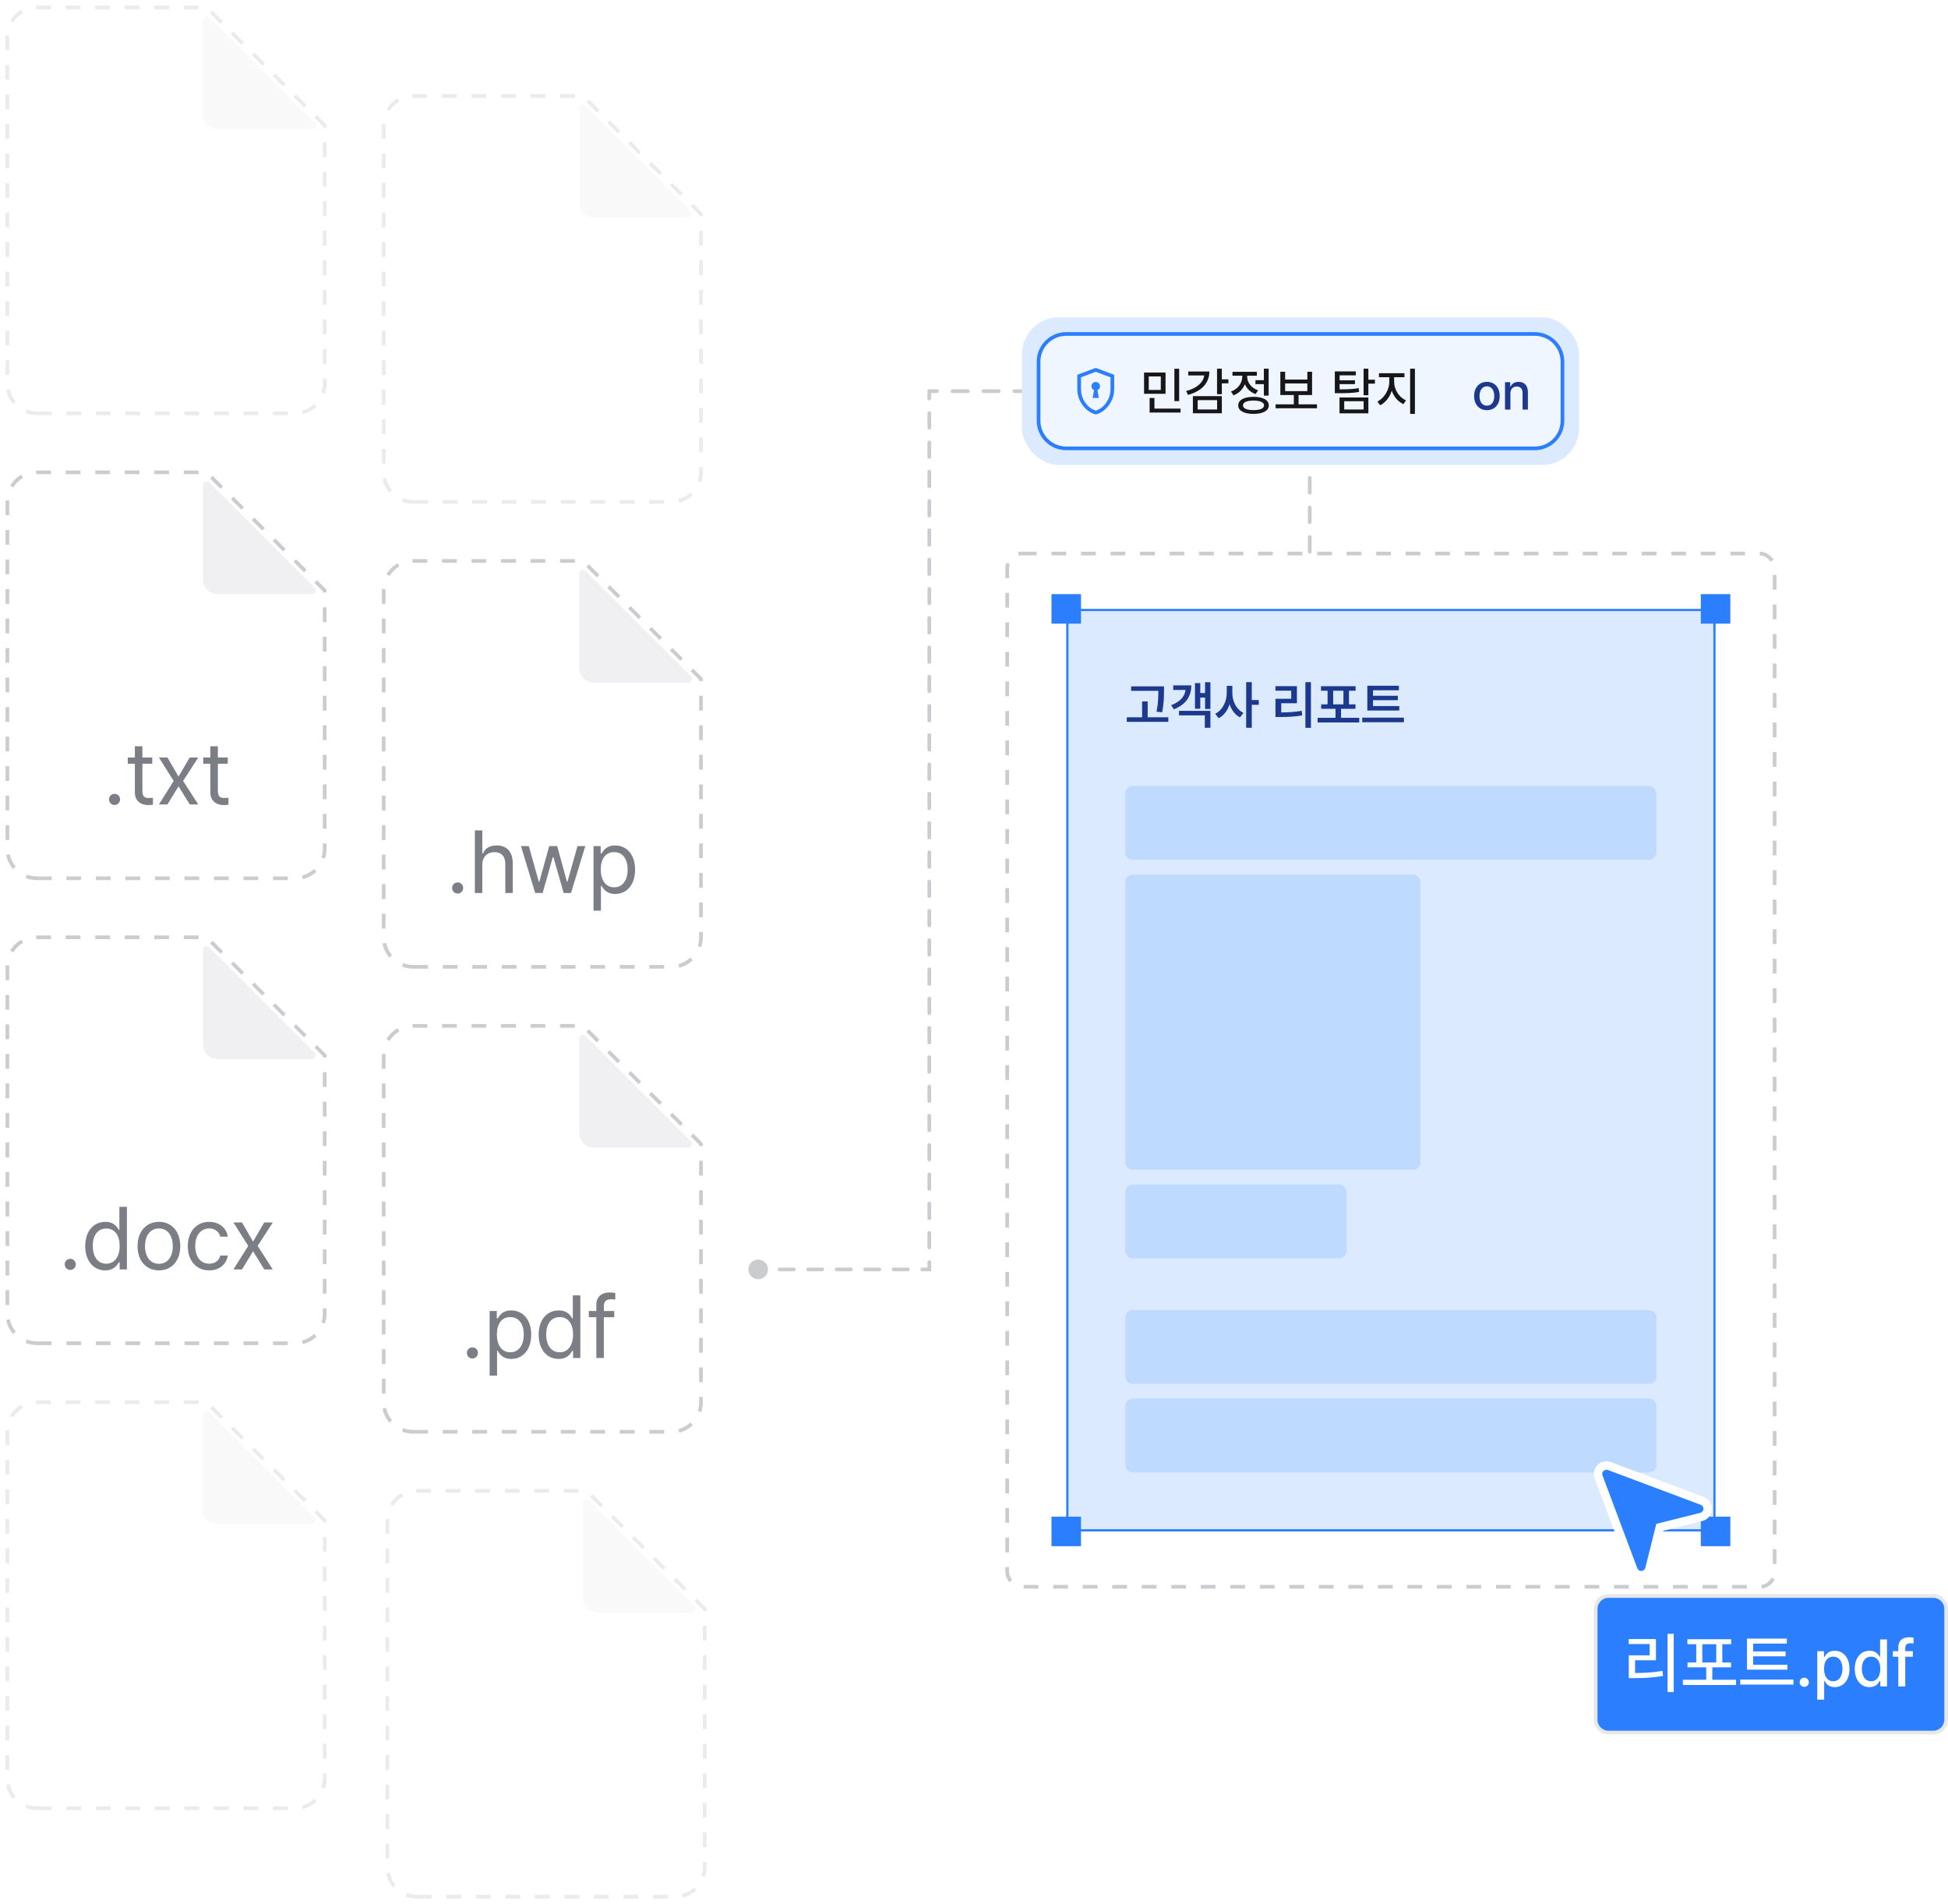 <svg width="528" height="516" viewBox="0 0 528 516" fill="none" xmlns="http://www.w3.org/2000/svg">
<rect x="273" y="150" width="208" height="280" rx="4" fill="white"/>
<rect x="273" y="150" width="208" height="280" rx="4" stroke="#CACCCF" stroke-dasharray="4 4"/>
<rect x="289.3" y="165.3" width="175.4" height="249.4" fill="#DBEAFE"/>
<rect x="289.3" y="165.3" width="175.4" height="249.4" stroke="#2B7FFF" stroke-width="0.6"/>
<path d="M315.5 185.992V187.182C315.486 188.713 315.486 190.436 315.008 193.02L313.477 192.855C313.955 190.449 313.955 188.692 313.969 187.209H306.586V185.992H315.5ZM316.676 194.373V195.617H305.41V194.373H309.566V190.08H311.07V194.373H316.676ZM328.078 184.871V192.117H326.629V189.041H325.33V192.062H323.895V185.104H325.33V187.797H326.629V184.871H328.078ZM328.078 192.623V197.217H326.561V193.854H319.561V192.623H328.078ZM322.896 185.732C322.91 188.795 321.352 190.928 318.166 192.227L317.441 191.092C319.848 190.176 321.105 188.774 321.352 186.963H318.002V185.732H322.896ZM334.025 187.824C334.012 190.025 335.119 192.268 337.033 193.184L336.104 194.4C334.764 193.724 333.8 192.418 333.273 190.846C332.733 192.527 331.722 193.922 330.307 194.633L329.377 193.416C331.359 192.473 332.494 190.107 332.508 187.824V185.855H334.025V187.824ZM339.289 184.857V189.697H341.189V190.996H339.289V197.217H337.771V184.857H339.289ZM355.326 184.857V197.23H353.822V184.857H355.326ZM351.525 185.938V190.572H347.273V193.061C349.222 193.047 350.903 192.951 352.824 192.623L352.961 193.867C350.855 194.236 349.01 194.305 346.795 194.305H345.715V189.369H349.98V187.168H345.701V185.938H351.525ZM368.424 194.51V195.781H357.131V194.51H361.984V192.076H358.102V190.873H359.838V187.182H358.061V185.951H367.439V187.182H365.635V190.873H367.398V192.076H363.488V194.51H368.424ZM361.355 190.873H364.131V187.182H361.355V190.873ZM379.279 191.338V192.541H370.611V185.828H379.17V187.059H372.156V188.549H378.883V189.738H372.156V191.338H379.279ZM380.523 194.469V195.713H369.23V194.469H380.523Z" fill="#1C398E"/>
<rect x="305" y="213" width="144" height="20" rx="2" fill="#BEDBFF"/>
<rect x="305" y="237" width="80" height="80" rx="2" fill="#BEDBFF"/>
<rect x="305" y="321" width="60" height="20" rx="2" fill="#BEDBFF"/>
<rect x="305" y="379" width="144" height="20" rx="2" fill="#BEDBFF"/>
<rect x="305" y="355" width="144" height="20" rx="2" fill="#BEDBFF"/>
<rect x="285" y="161" width="8" height="8" fill="#2B7FFF"/>
<rect x="461" y="161" width="8" height="8" fill="#2B7FFF"/>
<rect x="285" y="411" width="8" height="8" fill="#2B7FFF"/>
<rect x="461" y="411" width="8" height="8" fill="#2B7FFF"/>
<path d="M202.833 344C202.833 345.473 204.027 346.667 205.5 346.667C206.973 346.667 208.167 345.473 208.167 344C208.167 342.527 206.973 341.333 205.5 341.333C204.027 341.333 202.833 342.527 202.833 344ZM251.885 344V344.5H252.385L252.385 344H251.885ZM251.887 106V105.5H251.387L251.387 106L251.887 106ZM277.003 106.5C277.279 106.5 277.503 106.276 277.503 106C277.503 105.724 277.279 105.5 277.003 105.5V106.5ZM207.433 344.5C207.709 344.5 207.933 344.276 207.933 344C207.933 343.724 207.709 343.5 207.433 343.5V344.5ZM211.298 343.5C211.022 343.5 210.798 343.724 210.798 344C210.798 344.276 211.022 344.5 211.298 344.5V343.5ZM215.164 344.5C215.44 344.5 215.664 344.276 215.664 344C215.664 343.724 215.44 343.5 215.164 343.5V344.5ZM219.029 343.5C218.753 343.5 218.529 343.724 218.529 344C218.529 344.276 218.753 344.5 219.029 344.5V343.5ZM222.894 344.5C223.171 344.5 223.394 344.276 223.394 344C223.394 343.724 223.171 343.5 222.894 343.5V344.5ZM226.76 343.5C226.484 343.5 226.26 343.724 226.26 344C226.26 344.276 226.484 344.5 226.76 344.5V343.5ZM230.625 344.5C230.901 344.5 231.125 344.276 231.125 344C231.125 343.724 230.901 343.5 230.625 343.5V344.5ZM234.491 343.5C234.215 343.5 233.991 343.724 233.991 344C233.991 344.276 234.215 344.5 234.491 344.5V343.5ZM238.356 344.5C238.632 344.5 238.856 344.276 238.856 344C238.856 343.724 238.632 343.5 238.356 343.5V344.5ZM242.222 343.5C241.945 343.5 241.722 343.724 241.722 344C241.722 344.276 241.945 344.5 242.222 344.5V343.5ZM246.087 344.5C246.363 344.5 246.587 344.276 246.587 344C246.587 343.724 246.363 343.5 246.087 343.5V344.5ZM249.952 343.5C249.676 343.5 249.452 343.724 249.452 344C249.452 344.276 249.676 344.5 249.952 344.5V343.5ZM252.385 342.017C252.385 341.741 252.161 341.517 251.885 341.517C251.609 341.517 251.385 341.741 251.385 342.017H252.385ZM251.385 338.05C251.385 338.326 251.609 338.55 251.885 338.55C252.161 338.55 252.385 338.326 252.385 338.05H251.385ZM252.385 334.083C252.385 333.807 252.161 333.583 251.885 333.583C251.609 333.583 251.385 333.807 251.385 334.083L252.385 334.083ZM251.385 330.117C251.385 330.393 251.609 330.617 251.885 330.617C252.161 330.617 252.385 330.393 252.385 330.117H251.385ZM252.385 326.15C252.385 325.874 252.161 325.65 251.885 325.65C251.609 325.65 251.385 325.874 251.385 326.15L252.385 326.15ZM251.385 322.183C251.385 322.459 251.609 322.683 251.885 322.683C252.161 322.683 252.385 322.459 252.385 322.183H251.385ZM252.385 318.217C252.385 317.941 252.161 317.717 251.885 317.717C251.609 317.717 251.385 317.941 251.385 318.217L252.385 318.217ZM251.385 314.25C251.385 314.526 251.609 314.75 251.885 314.75C252.161 314.75 252.385 314.526 252.385 314.25H251.385ZM252.385 310.283C252.385 310.007 252.162 309.783 251.885 309.783C251.609 309.783 251.385 310.007 251.385 310.283L252.385 310.283ZM251.385 306.317C251.385 306.593 251.609 306.817 251.885 306.817C252.162 306.817 252.385 306.593 252.385 306.317H251.385ZM252.385 302.35C252.385 302.074 252.162 301.85 251.885 301.85C251.609 301.85 251.385 302.074 251.385 302.35L252.385 302.35ZM251.385 298.383C251.385 298.659 251.609 298.883 251.885 298.883C252.162 298.883 252.385 298.659 252.385 298.383H251.385ZM252.385 294.417C252.385 294.141 252.162 293.917 251.885 293.917C251.609 293.917 251.385 294.141 251.385 294.417L252.385 294.417ZM251.385 290.45C251.385 290.726 251.609 290.95 251.885 290.95C252.162 290.95 252.385 290.726 252.385 290.45H251.385ZM252.386 286.483C252.386 286.207 252.162 285.983 251.886 285.983C251.609 285.983 251.386 286.207 251.386 286.483L252.386 286.483ZM251.386 282.517C251.386 282.793 251.609 283.017 251.886 283.017C252.162 283.017 252.386 282.793 252.386 282.517H251.386ZM252.386 278.55C252.386 278.274 252.162 278.05 251.886 278.05C251.609 278.05 251.386 278.274 251.386 278.55H252.386ZM251.386 274.583C251.386 274.859 251.609 275.083 251.886 275.083C252.162 275.083 252.386 274.859 252.386 274.583H251.386ZM252.386 270.617C252.386 270.341 252.162 270.117 251.886 270.117C251.609 270.117 251.386 270.341 251.386 270.617L252.386 270.617ZM251.386 266.65C251.386 266.926 251.61 267.15 251.886 267.15C252.162 267.15 252.386 266.926 252.386 266.65H251.386ZM252.386 262.683C252.386 262.407 252.162 262.183 251.886 262.183C251.61 262.183 251.386 262.407 251.386 262.683L252.386 262.683ZM251.386 258.717C251.386 258.993 251.61 259.217 251.886 259.217C252.162 259.217 252.386 258.993 252.386 258.717H251.386ZM252.386 254.75C252.386 254.474 252.162 254.25 251.886 254.25C251.61 254.25 251.386 254.474 251.386 254.75L252.386 254.75ZM251.386 250.783C251.386 251.059 251.61 251.283 251.886 251.283C252.162 251.283 252.386 251.059 252.386 250.783H251.386ZM252.386 246.817C252.386 246.541 252.162 246.317 251.886 246.317C251.61 246.317 251.386 246.541 251.386 246.817L252.386 246.817ZM251.386 242.85C251.386 243.126 251.61 243.35 251.886 243.35C252.162 243.35 252.386 243.126 252.386 242.85H251.386ZM252.386 238.883C252.386 238.607 252.162 238.383 251.886 238.383C251.61 238.383 251.386 238.607 251.386 238.883H252.386ZM251.386 234.917C251.386 235.193 251.61 235.417 251.886 235.417C252.162 235.417 252.386 235.193 252.386 234.917H251.386ZM252.386 230.95C252.386 230.674 252.162 230.45 251.886 230.45C251.61 230.45 251.386 230.674 251.386 230.95L252.386 230.95ZM251.386 226.983C251.386 227.259 251.61 227.483 251.886 227.483C252.162 227.483 252.386 227.259 252.386 226.983L251.386 226.983ZM252.386 223.017C252.386 222.741 252.162 222.517 251.886 222.517C251.61 222.517 251.386 222.741 251.386 223.017H252.386ZM251.386 219.05C251.386 219.326 251.61 219.55 251.886 219.55C252.162 219.55 252.386 219.326 252.386 219.05L251.386 219.05ZM252.386 215.083C252.386 214.807 252.162 214.583 251.886 214.583C251.61 214.583 251.386 214.807 251.386 215.083H252.386ZM251.386 211.117C251.386 211.393 251.61 211.617 251.886 211.617C252.162 211.617 252.386 211.393 252.386 211.117L251.386 211.117ZM252.386 207.15C252.386 206.874 252.162 206.65 251.886 206.65C251.61 206.65 251.386 206.874 251.386 207.15L252.386 207.15ZM251.386 203.183C251.386 203.459 251.61 203.683 251.886 203.683C252.162 203.683 252.386 203.46 252.386 203.183L251.386 203.183ZM252.386 199.217C252.386 198.941 252.162 198.717 251.886 198.717C251.61 198.717 251.386 198.941 251.386 199.217L252.386 199.217ZM251.386 195.25C251.386 195.526 251.61 195.75 251.886 195.75C252.162 195.75 252.386 195.526 252.386 195.25L251.386 195.25ZM252.386 191.283C252.386 191.007 252.162 190.783 251.886 190.783C251.61 190.783 251.386 191.007 251.386 191.283L252.386 191.283ZM251.386 187.317C251.386 187.593 251.61 187.817 251.886 187.817C252.162 187.817 252.386 187.593 252.386 187.317L251.386 187.317ZM252.386 183.35C252.386 183.074 252.162 182.85 251.886 182.85C251.61 182.85 251.386 183.074 251.386 183.35L252.386 183.35ZM251.386 179.383C251.386 179.66 251.61 179.883 251.886 179.883C252.162 179.883 252.386 179.66 252.386 179.383L251.386 179.383ZM252.386 175.417C252.386 175.141 252.162 174.917 251.886 174.917C251.61 174.917 251.386 175.141 251.386 175.417L252.386 175.417ZM251.386 171.45C251.386 171.726 251.61 171.95 251.886 171.95C252.162 171.95 252.386 171.726 252.386 171.45L251.386 171.45ZM252.386 167.483C252.386 167.207 252.162 166.983 251.886 166.983C251.61 166.983 251.386 167.207 251.386 167.483L252.386 167.483ZM251.386 163.517C251.386 163.793 251.61 164.017 251.886 164.017C252.162 164.017 252.386 163.793 252.386 163.517L251.386 163.517ZM252.386 159.55C252.386 159.274 252.162 159.05 251.886 159.05C251.61 159.05 251.386 159.274 251.386 159.55L252.386 159.55ZM251.386 155.583C251.386 155.86 251.61 156.083 251.886 156.083C252.162 156.083 252.386 155.86 252.386 155.583L251.386 155.583ZM252.386 151.617C252.386 151.341 252.163 151.117 251.886 151.117C251.61 151.117 251.386 151.341 251.386 151.617L252.386 151.617ZM251.386 147.65C251.386 147.926 251.61 148.15 251.886 148.15C252.163 148.15 252.386 147.926 252.386 147.65L251.386 147.65ZM252.386 143.683C252.386 143.407 252.163 143.183 251.886 143.183C251.61 143.183 251.386 143.407 251.386 143.683L252.386 143.683ZM251.386 139.717C251.386 139.993 251.61 140.217 251.886 140.217C252.163 140.217 252.386 139.993 252.386 139.717L251.386 139.717ZM252.386 135.75C252.386 135.474 252.163 135.25 251.886 135.25C251.61 135.25 251.386 135.474 251.386 135.75L252.386 135.75ZM251.386 131.783C251.386 132.06 251.61 132.283 251.886 132.283C252.163 132.283 252.386 132.06 252.386 131.783L251.386 131.783ZM252.387 127.817C252.387 127.541 252.163 127.317 251.887 127.317C251.61 127.317 251.387 127.541 251.387 127.817L252.387 127.817ZM251.387 123.85C251.387 124.126 251.61 124.35 251.887 124.35C252.163 124.35 252.387 124.126 252.387 123.85L251.387 123.85ZM252.387 119.884C252.387 119.607 252.163 119.384 251.887 119.384C251.61 119.384 251.387 119.607 251.387 119.884L252.387 119.884ZM251.387 115.917C251.387 116.193 251.61 116.417 251.887 116.417C252.163 116.417 252.387 116.193 252.387 115.917L251.387 115.917ZM252.387 111.95C252.387 111.674 252.163 111.45 251.887 111.45C251.61 111.45 251.387 111.674 251.387 111.95L252.387 111.95ZM251.387 107.984C251.387 108.26 251.61 108.484 251.887 108.484C252.163 108.484 252.387 108.26 252.387 107.984L251.387 107.984ZM253.98 106.5C254.256 106.5 254.48 106.276 254.48 106C254.48 105.724 254.256 105.5 253.98 105.5V106.5ZM258.166 105.5C257.89 105.5 257.666 105.724 257.666 106C257.666 106.276 257.89 106.5 258.166 106.5V105.5ZM262.352 106.5C262.628 106.5 262.852 106.276 262.852 106C262.852 105.724 262.628 105.5 262.352 105.5V106.5ZM266.538 105.5C266.262 105.5 266.038 105.724 266.038 106C266.038 106.276 266.262 106.5 266.538 106.5V105.5ZM270.724 106.5C271 106.5 271.224 106.276 271.224 106C271.224 105.724 271 105.5 270.724 105.5V106.5ZM274.91 105.5C274.634 105.5 274.41 105.724 274.41 106C274.41 106.276 274.634 106.5 274.91 106.5V105.5ZM205.5 344V344.5H207.433V344V343.5H205.5V344ZM211.298 344V344.5H215.164V344V343.5H211.298V344ZM219.029 344V344.5H222.894V344V343.5H219.029V344ZM226.76 344V344.5H230.625V344V343.5H226.76V344ZM234.491 344V344.5H238.356V344V343.5H234.491V344ZM242.222 344V344.5H246.087V344V343.5H242.222V344ZM249.952 344V344.5H251.885V344V343.5H249.952V344ZM251.885 344H252.385L252.385 342.017H251.885H251.385L251.385 344H251.885ZM251.885 338.05H252.385L252.385 334.083L251.885 334.083H251.385L251.385 338.05H251.885ZM251.885 330.117H252.385L252.385 326.15L251.885 326.15H251.385L251.385 330.117H251.885ZM251.885 322.183H252.385L252.385 318.217L251.885 318.217H251.385L251.385 322.183H251.885ZM251.885 314.25H252.385L252.385 310.283H251.885L251.385 310.283L251.385 314.25H251.885ZM251.885 306.317H252.385L252.385 302.35L251.885 302.35H251.385L251.385 306.317H251.885ZM251.885 298.383H252.385L252.385 294.417H251.885L251.385 294.417L251.385 298.383H251.885ZM251.885 290.45H252.385L252.386 286.483H251.886L251.386 286.483L251.385 290.45H251.885ZM251.886 282.517H252.386L252.386 278.55H251.886H251.386L251.386 282.517H251.886ZM251.886 274.583H252.386L252.386 270.617L251.886 270.617H251.386L251.386 274.583H251.886ZM251.886 266.65H252.386L252.386 262.683L251.886 262.683H251.386L251.386 266.65H251.886ZM251.886 258.717H252.386L252.386 254.75H251.886L251.386 254.75L251.386 258.717H251.886ZM251.886 250.783H252.386L252.386 246.817H251.886L251.386 246.817L251.386 250.783H251.886ZM251.886 242.85H252.386L252.386 238.883H251.886H251.386L251.386 242.85H251.886ZM251.886 234.917H252.386L252.386 230.95H251.886L251.386 230.95L251.386 234.917H251.886ZM251.886 226.983L252.386 226.983L252.386 223.017H251.886H251.386L251.386 226.983H251.886ZM251.886 219.05L252.386 219.05L252.386 215.083H251.886H251.386L251.386 219.05H251.886ZM251.886 211.117H252.386L252.386 207.15L251.886 207.15H251.386L251.386 211.117L251.886 211.117ZM251.886 203.183H252.386L252.386 199.217L251.886 199.217H251.386L251.386 203.183L251.886 203.183ZM251.886 195.25H252.386L252.386 191.283L251.886 191.283H251.386L251.386 195.25L251.886 195.25ZM251.886 187.317H252.386L252.386 183.35L251.886 183.35H251.386L251.386 187.317L251.886 187.317ZM251.886 179.383H252.386L252.386 175.417L251.886 175.417H251.386L251.386 179.383L251.886 179.383ZM251.886 171.45H252.386L252.386 167.483L251.886 167.483L251.386 167.483L251.386 171.45L251.886 171.45ZM251.886 163.517L252.386 163.517L252.386 159.55L251.886 159.55L251.386 159.55L251.386 163.517L251.886 163.517ZM251.886 155.583L252.386 155.583L252.386 151.617L251.886 151.617L251.386 151.617L251.386 155.583L251.886 155.583ZM251.886 147.65L252.386 147.65L252.386 143.683L251.886 143.683L251.386 143.683L251.386 147.65L251.886 147.65ZM251.886 139.717L252.386 139.717L252.386 135.75L251.886 135.75L251.386 135.75L251.386 139.717H251.886ZM251.886 131.783L252.386 131.783L252.387 127.817L251.887 127.817L251.387 127.817L251.386 131.783L251.886 131.783ZM251.887 123.85L252.387 123.85L252.387 119.884L251.887 119.884L251.387 119.884L251.387 123.85L251.887 123.85ZM251.887 115.917L252.387 115.917L252.387 111.95L251.887 111.95L251.387 111.95L251.387 115.917L251.887 115.917ZM251.887 107.984L252.387 107.984L252.387 106L251.887 106L251.387 106L251.387 107.984L251.887 107.984ZM251.887 106V106.5H253.98V106V105.5H251.887V106ZM258.166 106V106.5H262.352V106V105.5H258.166V106ZM266.538 106V106.5H270.724V106V105.5H266.538V106ZM274.91 106V106.5H277.003V106V105.5H274.91V106Z" fill="#CACCCF"/>
<path d="M355 129.5V149.5" stroke="#CACCCF" stroke-linecap="round" stroke-dasharray="4 4"/>
<path fill-rule="evenodd" clip-rule="evenodd" d="M433.004 397.004C433.955 396.054 435.374 395.746 436.633 396.218L461.775 405.647C463.181 406.174 464.08 407.554 463.994 409.052C463.909 410.551 462.859 411.819 461.403 412.183L450.827 414.827L448.183 425.403C447.819 426.859 446.551 427.909 445.052 427.994C443.554 428.08 442.174 427.181 441.647 425.775L432.218 400.633C431.746 399.374 432.054 397.955 433.004 397.004Z" fill="white"/>
<path fill-rule="evenodd" clip-rule="evenodd" d="M435.83 398.358C435.411 398.201 434.938 398.304 434.621 398.62C434.304 398.937 434.202 399.41 434.359 399.83L443.787 424.973C443.963 425.441 444.423 425.741 444.923 425.712C445.422 425.684 445.845 425.334 445.966 424.848L448.943 412.942L460.849 409.966C461.334 409.844 461.684 409.422 461.713 408.922C461.741 408.423 461.441 407.963 460.973 407.787L435.83 398.358Z" fill="#2B7FFF"/>
<path d="M436 432.5H524C525.933 432.5 527.5 434.067 527.5 436V466C527.5 467.933 525.933 469.5 524 469.5H436C434.067 469.5 432.5 467.933 432.5 466V436L432.505 435.82C432.598 433.971 434.127 432.5 436 432.5Z" fill="#2B7FFF"/>
<path d="M436 432.5H524C525.933 432.5 527.5 434.067 527.5 436V466C527.5 467.933 525.933 469.5 524 469.5H436C434.067 469.5 432.5 467.933 432.5 466V436L432.505 435.82C432.598 433.971 434.127 432.5 436 432.5Z" stroke="#E6E7E9"/>
<path d="M453.658 442.744V458.529H451.988V442.744H453.658ZM448.842 444.168V449.916H443.182V453.361C445.73 453.353 447.963 453.238 450.6 452.799L450.758 454.17C447.963 454.645 445.59 454.75 442.812 454.75H441.477V448.58H447.137V445.521H441.459V444.168H448.842ZM470.551 455.189V456.613H456.137V455.189H462.465V451.832H457.402V450.514H459.758V445.557H457.367V444.203H469.232V445.557H466.824V450.514H469.18V451.832H464.117V455.189H470.551ZM461.41 450.514H465.189V445.557H461.41V450.514ZM484.473 451.129V452.465H473.504V444.045H484.314V445.398H475.191V447.525H483.98V448.844H475.191V451.129H484.473ZM486.107 455.137V456.508H471.693V455.137H486.107ZM489.043 457.123C488.357 457.123 487.777 456.561 487.795 455.875C487.777 455.189 488.357 454.627 489.043 454.627C489.711 454.627 490.291 455.189 490.291 455.875C490.291 456.561 489.711 457.123 489.043 457.123ZM492.559 460.586V447.455H494.387V449.002H494.545C494.879 448.404 495.529 447.332 497.287 447.332C499.59 447.332 501.295 449.143 501.295 452.254C501.295 455.33 499.625 457.193 497.305 457.193C495.564 457.193 494.879 456.139 494.545 455.506H494.439V460.586H492.559ZM494.404 452.219C494.404 454.223 495.283 455.594 496.883 455.594C498.535 455.594 499.396 454.135 499.396 452.219C499.396 450.338 498.553 448.932 496.883 448.932C495.266 448.932 494.404 450.232 494.404 452.219ZM506.727 457.193C504.424 457.193 502.736 455.33 502.736 452.254C502.736 449.143 504.441 447.332 506.744 447.332C508.52 447.332 509.17 448.404 509.504 449.002H509.592V444.273H511.473V457H509.645V455.506H509.504C509.152 456.139 508.467 457.193 506.727 457.193ZM507.148 455.594C508.748 455.594 509.645 454.223 509.645 452.219C509.645 450.232 508.766 448.932 507.148 448.932C505.479 448.932 504.652 450.338 504.652 452.219C504.652 454.135 505.514 455.594 507.148 455.594ZM518.469 447.455V448.949H516.412V457H514.531V448.949H513.055V447.455H514.531V446.348C514.531 444.643 515.621 443.676 517.379 443.676C517.836 443.676 518.293 443.729 518.662 443.799V445.363C518.311 445.311 518.047 445.293 517.871 445.293C516.869 445.293 516.412 445.697 516.412 446.629V447.455H518.469Z" fill="white"/>
<rect x="277" y="86" width="151" height="40" rx="10" fill="#DBEAFE"/>
<path d="M289 90.5H416C420.142 90.5 423.5 93.858 423.5 98V114C423.5 118.142 420.142 121.5 416 121.5H289C284.858 121.5 281.5 118.142 281.5 114V98C281.5 93.858 284.858 90.5 289 90.5Z" fill="#EFF6FF"/>
<path d="M289 90.5H416C420.142 90.5 423.5 93.858 423.5 98V114C423.5 118.142 420.142 121.5 416 121.5H289C284.858 121.5 281.5 118.142 281.5 114V98C281.5 93.858 284.858 90.5 289 90.5Z" stroke="#2B7FFF"/>
<path d="M296.16 107.833H297.84L297.463 105.728C297.672 105.638 297.841 105.498 297.969 105.306C298.096 105.114 298.16 104.901 298.16 104.667C298.16 104.347 298.047 104.074 297.82 103.847C297.593 103.62 297.32 103.507 297 103.507C296.68 103.507 296.407 103.62 296.18 103.847C295.953 104.074 295.84 104.347 295.84 104.667C295.84 104.901 295.904 105.114 296.032 105.306C296.159 105.498 296.328 105.638 296.537 105.728L296.16 107.833ZM297 112.321C295.558 111.927 294.364 111.079 293.419 109.774C292.473 108.47 292 107.012 292 105.4V101.564L297 99.692L302 101.564V105.4C302 107.012 301.527 108.47 300.581 109.774C299.636 111.079 298.442 111.927 297 112.321ZM297 111.267C298.156 110.9 299.111 110.167 299.867 109.067C300.622 107.967 301 106.744 301 105.4V102.25L297 100.756L293 102.25V105.4C293 106.744 293.378 107.967 294.133 109.067C294.889 110.167 295.844 110.9 297 111.267Z" fill="#2B7FFF"/>
<path d="M315.918 100.951V106.707H310.094V100.951H315.918ZM311.365 102.004V105.668H314.633V102.004H311.365ZM319.609 99.926V108.703H318.311V99.926H319.609ZM319.979 110.727V111.793H311.598V107.855H312.91V110.727H319.979ZM331.176 99.912V102.797H332.953V103.877H331.176V106.83H329.877V99.912H331.176ZM327.799 100.678C327.785 103.822 325.666 106.023 322.016 107.008L321.496 105.969C324.422 105.196 326.151 103.658 326.391 101.744H322.07V100.678H327.799ZM331.176 107.35V111.998H323.328V107.35H331.176ZM324.627 108.43V110.959H329.891V108.43H324.627ZM343.863 99.912V107.199H342.564V104.096H340.281V103.029H342.564V99.912H343.863ZM339.762 107.541C342.332 107.541 343.904 108.389 343.904 109.852C343.904 111.314 342.332 112.148 339.762 112.162C337.191 112.148 335.605 111.314 335.619 109.852C335.605 108.389 337.191 107.541 339.762 107.541ZM339.762 108.553C337.971 108.553 336.904 109.018 336.904 109.852C336.904 110.672 337.971 111.15 339.762 111.137C341.553 111.15 342.619 110.672 342.619 109.852C342.619 109.018 341.553 108.553 339.762 108.553ZM338.039 102.072C338.039 103.631 339.146 105.135 340.992 105.764L340.322 106.789C338.948 106.311 337.937 105.333 337.41 104.123C336.87 105.497 335.797 106.598 334.334 107.131L333.65 106.092C335.551 105.436 336.713 103.781 336.713 102.086V101.812H334.061V100.76H340.664V101.812H338.039V102.072ZM356.961 109.564V110.645H345.75V109.564H350.686V107.049H347.035V100.746H348.334V102.852H354.35V100.746H355.635V107.049H351.971V109.564H356.961ZM348.334 105.996H354.35V103.904H348.334V105.996ZM367.488 100.637V101.717H363.1V103.057H367.256V104.096H363.1V105.518C365.349 105.511 366.688 105.463 368.254 105.176L368.391 106.215C366.709 106.502 365.273 106.557 362.758 106.543H361.801V100.637H367.488ZM370.893 107.705V112.012H363.072V107.705H370.893ZM364.344 108.73V110.959H369.607V108.73H364.344ZM370.893 99.912V102.893H372.67V103.973H370.893V107.104H369.594V99.912H370.893ZM377.879 103.521C377.879 105.572 379.219 107.691 381.105 108.498L380.395 109.51C378.952 108.874 377.804 107.527 377.236 105.887C376.669 107.637 375.514 109.127 374.092 109.824L373.34 108.799C375.186 107.938 376.553 105.627 376.566 103.521V102.223H373.764V101.143H380.668V102.223H377.879V103.521ZM383.512 99.912V112.162H382.213V99.912H383.512Z" fill="#171719"/>
<path d="M403.033 111.15C400.928 111.15 399.561 109.619 399.561 107.322C399.561 105.012 400.928 103.48 403.033 103.48C405.125 103.48 406.492 105.012 406.492 107.322C406.492 109.619 405.125 111.15 403.033 111.15ZM403.033 109.934C404.373 109.934 405.016 108.744 405.016 107.322C405.016 105.9 404.373 104.684 403.033 104.684C401.666 104.684 401.023 105.9 401.023 107.322C401.023 108.744 401.666 109.934 403.033 109.934ZM409.391 106.598V111H407.928V103.576H409.336V104.793H409.418C409.773 104 410.498 103.48 411.605 103.48C413.137 103.48 414.135 104.438 414.135 106.283V111H412.686V106.461C412.686 105.381 412.098 104.738 411.113 104.738C410.115 104.738 409.391 105.408 409.391 106.598Z" fill="#1C398E"/>
<path d="M112 388H182C186.418 388 190 384.418 190 380V310L158 278H112C107.582 278 104 281.582 104 286V380C104 384.418 107.582 388 112 388Z" fill="white" stroke="#CACCCF" stroke-dasharray="4 4"/>
<path d="M186.586 311H161C158.791 311 157 309.209 157 307V281.414C157 280.523 158.077 280.077 158.707 280.707L187.293 309.293C187.923 309.923 187.477 311 186.586 311Z" fill="#F0F0F2"/>
<path d="M128.047 368.141C127.227 368.141 126.523 367.461 126.547 366.617C126.523 365.797 127.227 365.117 128.047 365.117C128.867 365.117 129.547 365.797 129.547 366.617C129.547 367.461 128.867 368.141 128.047 368.141ZM132.711 372.781V355.273H134.656V357.289H134.891C135.312 356.609 136.109 355.109 138.57 355.109C141.758 355.109 143.984 357.641 143.984 361.672C143.984 365.703 141.758 368.258 138.594 368.258C136.156 368.258 135.312 366.758 134.891 366.055H134.727V372.781H132.711ZM134.68 361.625C134.68 364.484 135.969 366.453 138.312 366.453C140.727 366.453 141.969 364.344 141.969 361.625C141.969 358.977 140.75 356.914 138.312 356.914C135.922 356.914 134.68 358.812 134.68 361.625ZM151.414 368.258C148.25 368.258 146 365.703 146 361.672C146 357.641 148.25 355.109 151.438 355.109C153.898 355.109 154.695 356.609 155.117 357.289H155.258V351.031H157.297V368H155.328V366.055H155.117C154.672 366.758 153.852 368.258 151.414 368.258ZM151.695 366.453C154.016 366.453 155.328 364.484 155.328 361.625C155.328 358.812 154.062 356.914 151.695 356.914C149.258 356.914 148.039 358.977 148.039 361.625C148.039 364.344 149.281 366.453 151.695 366.453ZM166.484 355.273V356.961H163.672V368H161.633V356.961H159.594V355.273H161.633V353.539C161.633 351.477 163.016 350.234 165.266 350.234C165.758 350.234 166.344 350.305 166.766 350.375V352.18C166.344 352.109 165.969 352.086 165.711 352.086C164.305 352.086 163.672 352.672 163.672 353.984V355.273H166.484Z" fill="#7B7E85"/>
<path d="M112 262H182C186.418 262 190 258.418 190 254V184L158 152H112C107.582 152 104 155.582 104 160V254C104 258.418 107.582 262 112 262Z" fill="white" stroke="#CACCCF" stroke-dasharray="4 4"/>
<path d="M186.586 185H161C158.791 185 157 183.209 157 181V155.414C157 154.523 158.077 154.077 158.707 154.707L187.293 183.293C187.923 183.923 187.477 185 186.586 185Z" fill="#F0F0F2"/>
<path d="M124.047 242.141C123.227 242.141 122.523 241.461 122.547 240.617C122.523 239.797 123.227 239.117 124.047 239.117C124.867 239.117 125.547 239.797 125.547 240.617C125.547 241.461 124.867 242.141 124.047 242.141ZM130.727 234.359V242H128.711V225.031H130.727V231.266H130.891C131.477 229.953 132.625 229.109 134.641 229.109C137.242 229.109 138.977 230.656 138.977 233.914V242H136.961V234.055C136.961 232.062 135.859 230.914 134.031 230.914C132.133 230.914 130.727 232.156 130.727 234.359ZM145.07 242L141.203 229.273H143.336L146.055 238.977H146.172L148.867 229.273H151.023L153.672 238.93H153.812L156.531 229.273H158.641L154.773 242H152.781L150.016 232.297H149.828L147.086 242H145.07ZM160.867 246.781V229.273H162.812V231.289H163.047C163.469 230.609 164.266 229.109 166.727 229.109C169.914 229.109 172.141 231.641 172.141 235.672C172.141 239.703 169.914 242.258 166.75 242.258C164.312 242.258 163.469 240.758 163.047 240.055H162.883V246.781H160.867ZM162.836 235.625C162.836 238.484 164.125 240.453 166.469 240.453C168.883 240.453 170.125 238.344 170.125 235.625C170.125 232.977 168.906 230.914 166.469 230.914C164.078 230.914 162.836 232.812 162.836 235.625Z" fill="#7B7E85"/>
<g opacity="0.4" filter="url(#filter0_f_760_13941)">
<path d="M112 136H182C186.418 136 190 132.418 190 128V58L158 26H112C107.582 26 104 29.582 104 34V128C104 132.418 107.582 136 112 136Z" fill="white" stroke="#CACCCF" stroke-dasharray="4 4"/>
<path d="M186.586 59H161C158.791 59 157 57.209 157 55V29.414C157 28.523 158.077 28.077 158.707 28.707L187.293 57.293C187.923 57.923 187.477 59 186.586 59Z" fill="#F0F0F2"/>
</g>
<g opacity="0.4" filter="url(#filter1_f_760_13941)">
<path d="M10 112H80C84.418 112 88 108.418 88 104V34L56 2H10C5.582 2 2 5.582 2 10V104C2 108.418 5.582 112 10 112Z" fill="white" stroke="#CACCCF" stroke-dasharray="4 4"/>
<path d="M84.586 35H59C56.791 35 55 33.209 55 31V5.414C55 4.523 56.077 4.077 56.707 4.707L85.293 33.293C85.923 33.923 85.477 35 84.586 35Z" fill="#F0F0F2"/>
</g>
<path d="M10 238H80C84.418 238 88 234.418 88 230V160L56 128H10C5.582 128 2 131.582 2 136V230C2 234.418 5.582 238 10 238Z" fill="white" stroke="#CACCCF" stroke-dasharray="4 4"/>
<path d="M84.586 161H59C56.791 161 55 159.209 55 157V131.414C55 130.523 56.077 130.077 56.707 130.707L85.293 159.293C85.923 159.923 85.477 161 84.586 161Z" fill="#F0F0F2"/>
<path d="M31.047 218.141C30.227 218.141 29.523 217.461 29.547 216.617C29.523 215.797 30.227 215.117 31.047 215.117C31.867 215.117 32.547 215.797 32.547 216.617C32.547 217.461 31.867 218.141 31.047 218.141ZM41.266 205.273V206.961H38.594V214.344C38.594 215.984 39.391 216.242 40.258 216.242C40.633 216.242 41.148 216.219 41.453 216.195V218.07C41.148 218.117 40.633 218.164 40.047 218.164C38.359 218.164 36.555 217.109 36.555 214.859V206.961H34.633V205.273H36.555V202.227H38.594V205.273H41.266ZM45.391 205.273L48.391 210.453L51.414 205.273H53.734L49.633 211.625L53.734 218H51.438L48.391 213.078L45.391 218H43.07L47.078 211.625L43.07 205.273H45.391ZM61.727 205.273V206.961H59.055V214.344C59.055 215.984 59.852 216.242 60.719 216.242C61.094 216.242 61.609 216.219 61.914 216.195V218.07C61.609 218.117 61.094 218.164 60.508 218.164C58.82 218.164 57.016 217.109 57.016 214.859V206.961H55.094V205.273H57.016V202.227H59.055V205.273H61.727Z" fill="#7B7E85"/>
<path d="M10 364H80C84.418 364 88 360.418 88 356V286L56 254H10C5.582 254 2 257.582 2 262V356C2 360.418 5.582 364 10 364Z" fill="white" stroke="#CACCCF" stroke-dasharray="4 4"/>
<path d="M84.586 287H59C56.791 287 55 285.209 55 283V257.414C55 256.523 56.077 256.077 56.707 256.707L85.293 285.293C85.923 285.923 85.477 287 84.586 287Z" fill="#F0F0F2"/>
<path d="M19.047 344.141C18.227 344.141 17.523 343.461 17.547 342.617C17.523 341.797 18.227 341.117 19.047 341.117C19.867 341.117 20.547 341.797 20.547 342.617C20.547 343.461 19.867 344.141 19.047 344.141ZM28.516 344.258C25.352 344.258 23.102 341.703 23.102 337.672C23.102 333.641 25.352 331.109 28.539 331.109C31 331.109 31.797 332.609 32.219 333.289H32.359V327.031H34.398V344H32.43V342.055H32.219C31.773 342.758 30.953 344.258 28.516 344.258ZM28.797 342.453C31.117 342.453 32.43 340.484 32.43 337.625C32.43 334.812 31.164 332.914 28.797 332.914C26.359 332.914 25.141 334.977 25.141 337.625C25.141 340.344 26.383 342.453 28.797 342.453ZM43.094 344.258C39.625 344.258 37.281 341.656 37.281 337.695C37.281 333.734 39.625 331.109 43.094 331.109C46.539 331.109 48.859 333.734 48.859 337.695C48.859 341.656 46.539 344.258 43.094 344.258ZM43.094 342.477C45.648 342.477 46.844 340.227 46.844 337.695C46.844 335.164 45.648 332.891 43.094 332.891C40.492 332.891 39.297 335.164 39.297 337.695C39.297 340.227 40.492 342.477 43.094 342.477ZM56.711 344.258C53.102 344.258 50.898 341.516 50.898 337.695C50.898 333.828 53.195 331.109 56.664 331.109C59.383 331.109 61.398 332.703 61.727 335.117H59.711C59.43 333.945 58.398 332.891 56.711 332.891C54.438 332.891 52.914 334.766 52.914 337.625C52.914 340.578 54.391 342.453 56.711 342.453C58.211 342.453 59.359 341.656 59.711 340.25H61.727C61.398 342.523 59.547 344.258 56.711 344.258ZM65.594 331.273L68.594 336.453L71.617 331.273H73.938L69.836 337.625L73.938 344H71.641L68.594 339.078L65.594 344H63.273L67.281 337.625L63.273 331.273H65.594Z" fill="#7B7E85"/>
<g opacity="0.4" filter="url(#filter2_f_760_13941)">
<path d="M10 490H80C84.418 490 88 486.418 88 482V412L56 380H10C5.582 380 2 383.582 2 388V482C2 486.418 5.582 490 10 490Z" fill="white" stroke="#CACCCF" stroke-dasharray="4 4"/>
<path d="M84.586 413H59C56.791 413 55 411.209 55 409V383.414C55 382.523 56.077 382.077 56.707 382.707L85.293 411.293C85.923 411.923 85.477 413 84.586 413Z" fill="#F0F0F2"/>
</g>
<g opacity="0.4" filter="url(#filter3_f_760_13941)">
<path d="M113 514H183C187.418 514 191 510.418 191 506V436L159 404H113C108.582 404 105 407.582 105 412V506C105 510.418 108.582 514 113 514Z" fill="white" stroke="#CACCCF" stroke-dasharray="4 4"/>
<path d="M187.586 437H162C159.791 437 158 435.209 158 433V407.414C158 406.523 159.077 406.077 159.707 406.707L188.293 435.293C188.923 435.923 188.477 437 187.586 437Z" fill="#F0F0F2"/>
</g>
<defs>
<filter id="filter0_f_760_13941" x="102.5" y="24.5" width="89" height="113" filterUnits="userSpaceOnUse" color-interpolation-filters="sRGB">
<feFlood flood-opacity="0" result="BackgroundImageFix"/>
<feBlend mode="normal" in="SourceGraphic" in2="BackgroundImageFix" result="shape"/>
<feGaussianBlur stdDeviation="0.5" result="effect1_foregroundBlur_760_13941"/>
</filter>
<filter id="filter1_f_760_13941" x="0.5" y="0.5" width="89" height="113" filterUnits="userSpaceOnUse" color-interpolation-filters="sRGB">
<feFlood flood-opacity="0" result="BackgroundImageFix"/>
<feBlend mode="normal" in="SourceGraphic" in2="BackgroundImageFix" result="shape"/>
<feGaussianBlur stdDeviation="0.5" result="effect1_foregroundBlur_760_13941"/>
</filter>
<filter id="filter2_f_760_13941" x="0.5" y="378.5" width="89" height="113" filterUnits="userSpaceOnUse" color-interpolation-filters="sRGB">
<feFlood flood-opacity="0" result="BackgroundImageFix"/>
<feBlend mode="normal" in="SourceGraphic" in2="BackgroundImageFix" result="shape"/>
<feGaussianBlur stdDeviation="0.5" result="effect1_foregroundBlur_760_13941"/>
</filter>
<filter id="filter3_f_760_13941" x="103.5" y="402.5" width="89" height="113" filterUnits="userSpaceOnUse" color-interpolation-filters="sRGB">
<feFlood flood-opacity="0" result="BackgroundImageFix"/>
<feBlend mode="normal" in="SourceGraphic" in2="BackgroundImageFix" result="shape"/>
<feGaussianBlur stdDeviation="0.5" result="effect1_foregroundBlur_760_13941"/>
</filter>
</defs>
</svg>
